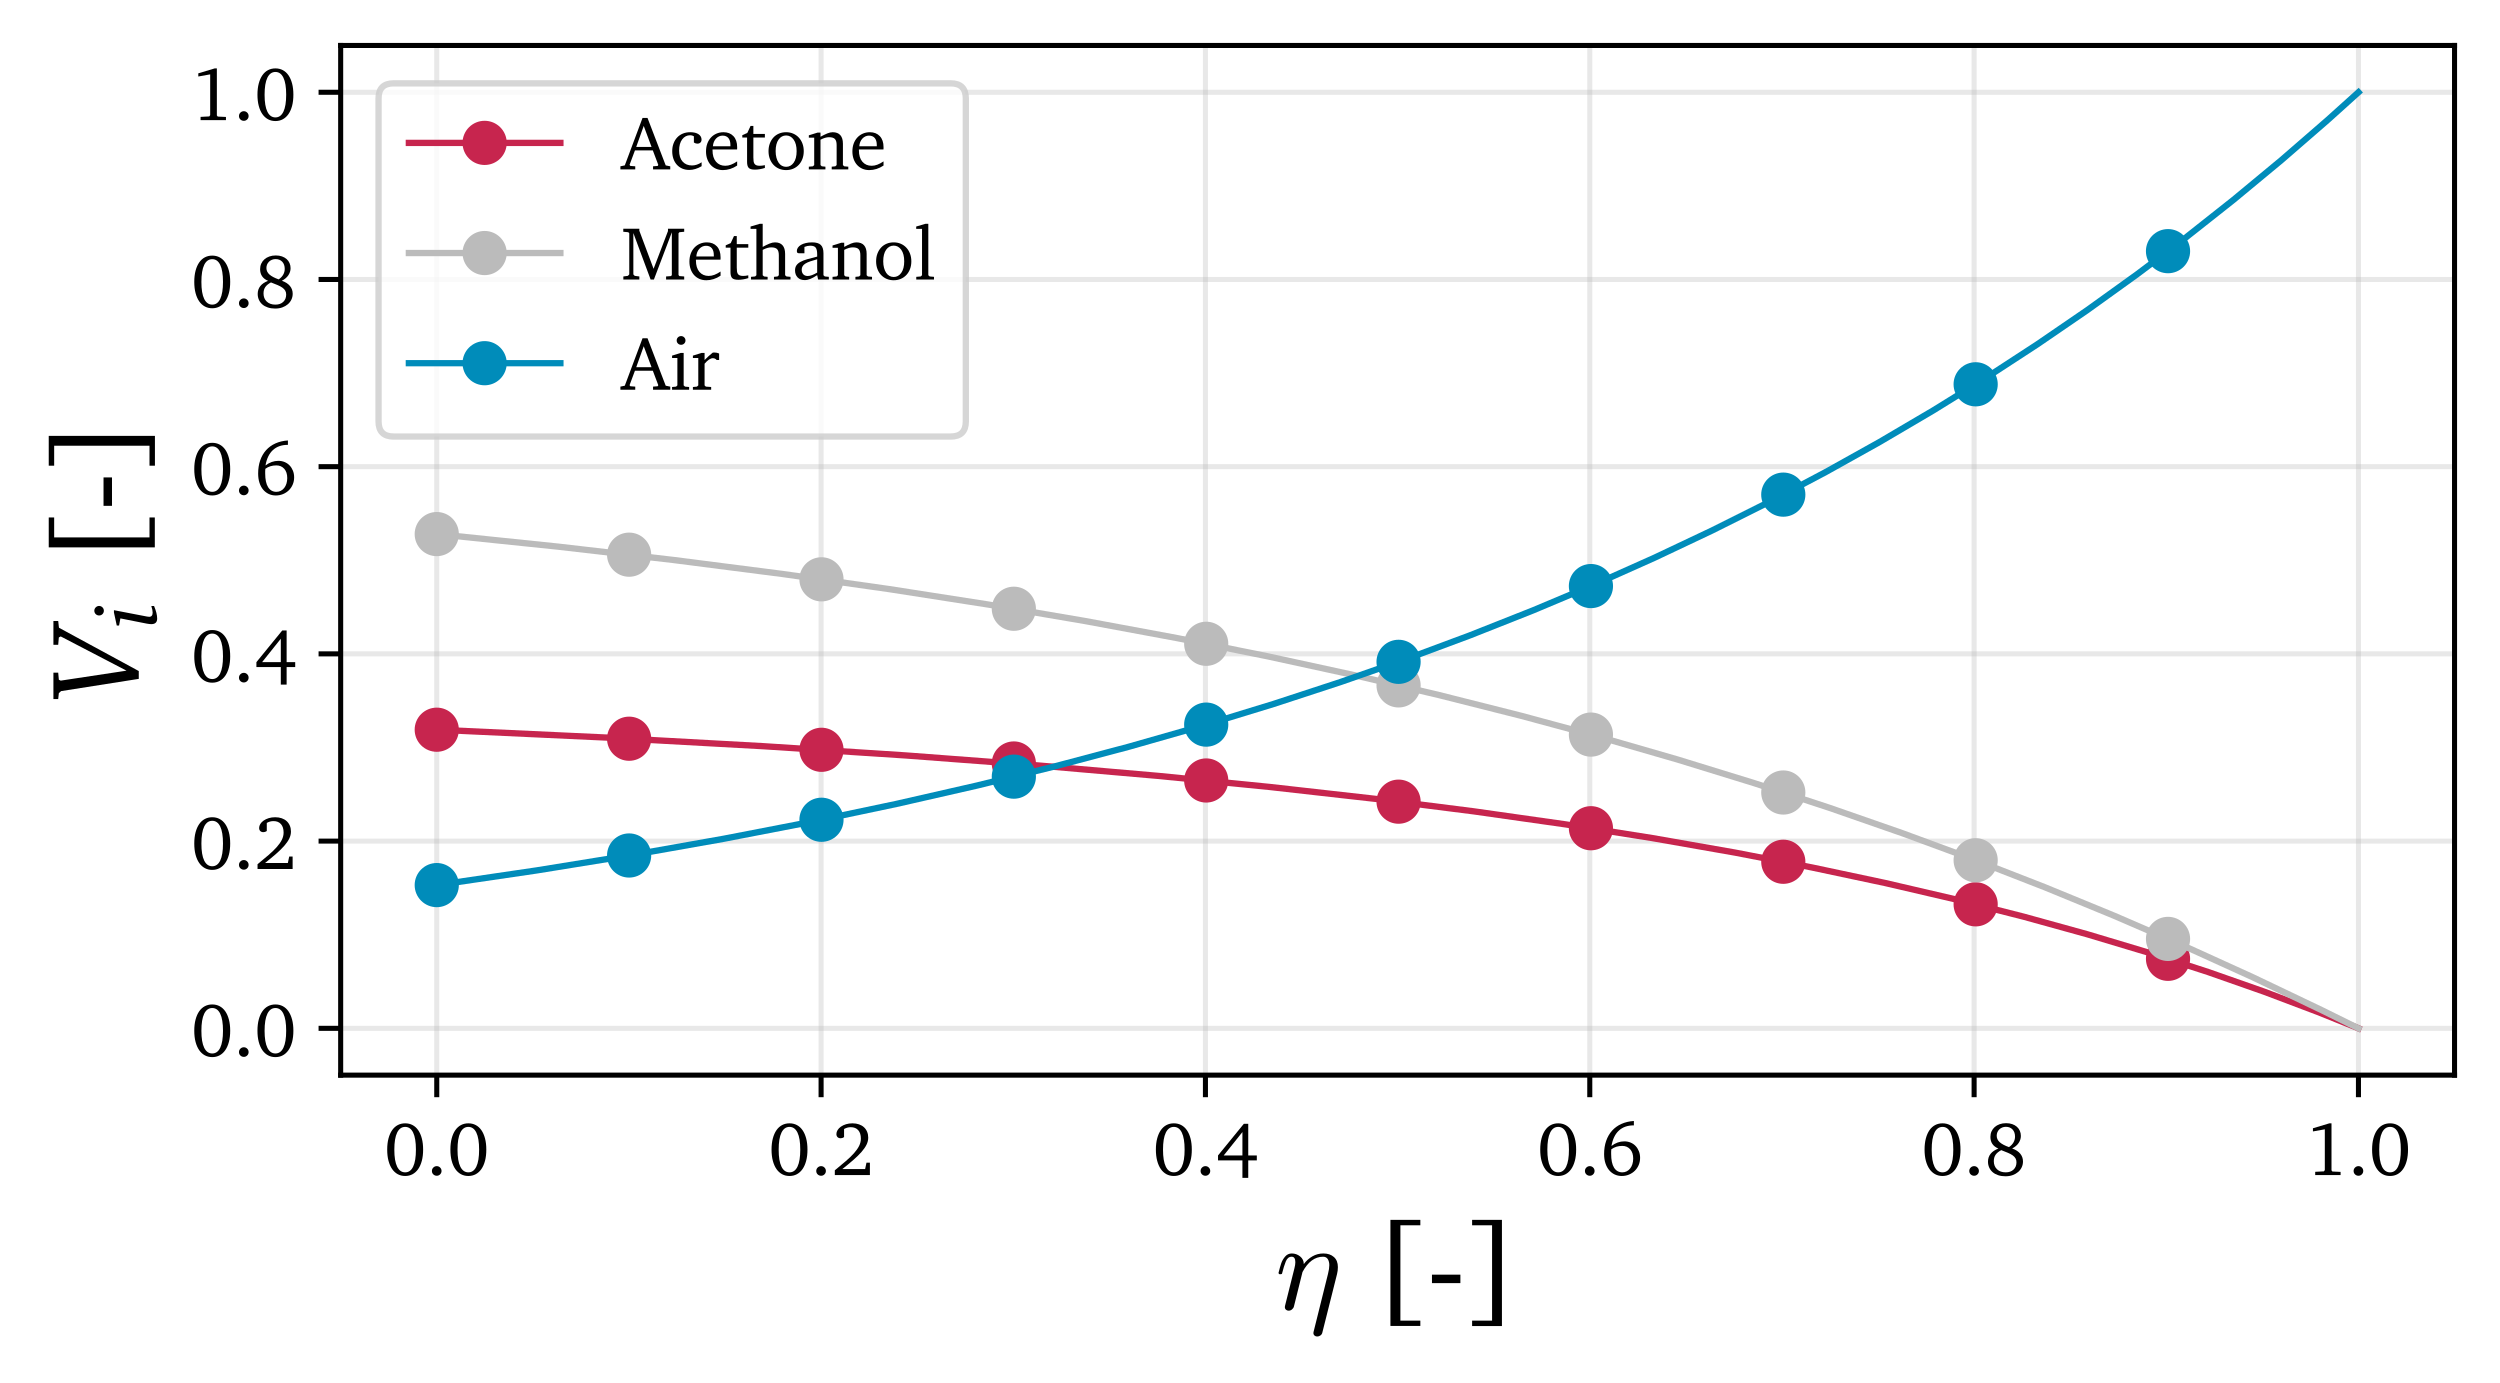 <?xml version="1.0" encoding="utf-8" standalone="no"?>
<!DOCTYPE svg PUBLIC "-//W3C//DTD SVG 1.1//EN"
  "http://www.w3.org/Graphics/SVG/1.1/DTD/svg11.dtd">
<!-- Created with matplotlib (https://matplotlib.org/) -->
<svg height="219.005pt" version="1.1" viewBox="0 0 395.956 219.005" width="395.956pt" xmlns="http://www.w3.org/2000/svg" xmlns:xlink="http://www.w3.org/1999/xlink">
 <defs>
  <style type="text/css">
*{stroke-linecap:butt;stroke-linejoin:round;}
  </style>
 </defs>
 <g id="figure_1">
  <g id="patch_1">
   <path d="M 0 219.005 
L 395.956 219.005 
L 395.956 0 
L 0 0 
z
" style="fill:#ffffff;"/>
  </g>
  <g id="axes_1">
   <g id="patch_2">
    <path d="M 53.956 170.28 
L 388.756 170.28 
L 388.756 7.2 
L 53.956 7.2 
z
" style="fill:#ffffff;"/>
   </g>
   <g id="matplotlib.axis_1">
    <g id="xtick_1">
     <g id="line2d_1">
      <path clip-path="url(#p4b591b3155)" d="M 69.174 170.28 
L 69.174 7.2 
" style="fill:none;stroke:#b0b0b0;stroke-linecap:square;stroke-opacity:0.3;stroke-width:0.8;"/>
     </g>
     <g id="line2d_2">
      <defs>
       <path d="M 0 0 
L 0 3.5 
" id="ma329992528" style="stroke:#000000;stroke-width:0.8;"/>
      </defs>
      <g>
       <use style="stroke:#000000;stroke-width:0.8;" x="69.174" xlink:href="#ma329992528" y="170.28"/>
      </g>
     </g>
     <g id="text_1">
      <!-- 0.0 -->
      <defs>
       <path d="M 27.797 68.297 
Q 33.203 68.297 37.547 66 
Q 41.906 63.703 45 59.25 
Q 48.094 54.797 49.797 48.344 
Q 51.5 41.906 51.5 33.594 
Q 51.5 25.297 49.797 18.844 
Q 48.094 12.406 45 7.953 
Q 41.906 3.5 37.547 1.141 
Q 33.203 -1.203 27.797 -1.203 
Q 22.406 -1.203 18.047 1.141 
Q 13.703 3.5 10.594 7.953 
Q 7.5 12.406 5.797 18.844 
Q 4.094 25.297 4.094 33.594 
Q 4.094 41.906 5.797 48.344 
Q 7.5 54.797 10.594 59.25 
Q 13.703 63.703 18.047 66 
Q 22.406 68.297 27.797 68.297 
z
M 27.797 63.594 
Q 20.906 63.594 17.203 56.047 
Q 13.5 48.5 13.5 33.5 
Q 13.5 18.594 17.203 11.094 
Q 20.906 3.594 27.797 3.594 
Q 34.703 3.594 38.344 11.141 
Q 42 18.703 42 33.594 
Q 42 48.5 38.344 56.047 
Q 34.703 63.594 27.797 63.594 
z
" id="Charter-48"/>
       <path d="M 13.906 11.797 
Q 16.5 11.797 18.344 9.938 
Q 20.203 8.094 20.203 5.406 
Q 20.203 2.797 18.344 0.938 
Q 16.5 -0.906 13.906 -0.906 
Q 11.297 -0.906 9.391 0.891 
Q 7.5 2.703 7.5 5.406 
Q 7.5 8.094 9.391 9.938 
Q 11.297 11.797 13.906 11.797 
z
" id="Charter-46"/>
      </defs>
      <g transform="translate(60.835 186.111)scale(0.12 -0.12)">
       <use xlink:href="#Charter-48"/>
       <use x="55.6" xlink:href="#Charter-46"/>
       <use x="83.4" xlink:href="#Charter-48"/>
      </g>
     </g>
    </g>
    <g id="xtick_2">
     <g id="line2d_3">
      <path clip-path="url(#p4b591b3155)" d="M 130.047 170.28 
L 130.047 7.2 
" style="fill:none;stroke:#b0b0b0;stroke-linecap:square;stroke-opacity:0.3;stroke-width:0.8;"/>
     </g>
     <g id="line2d_4">
      <g>
       <use style="stroke:#000000;stroke-width:0.8;" x="130.047" xlink:href="#ma329992528" y="170.28"/>
      </g>
     </g>
     <g id="text_2">
      <!-- 0.2 -->
      <defs>
       <path d="M 44.203 7.906 
L 46 16.406 
L 50.5 16.406 
L 50.5 0 
L 4.203 0 
L 4.203 6.297 
Q 12.406 13 18.797 18.5 
Q 25.203 24 29.594 28.953 
Q 34 33.906 36.297 38.547 
Q 38.594 43.203 38.594 48.094 
Q 38.594 55.297 35.094 59.25 
Q 31.594 63.203 25.297 63.203 
Q 23 63.203 20.844 62.641 
Q 18.703 62.094 16.406 60.797 
L 16.406 50.094 
Q 14.297 48.594 11.906 48.594 
Q 9.297 48.594 7.797 50.094 
Q 6.297 51.594 6.297 54.203 
Q 6.297 56.797 7.844 59.344 
Q 9.406 61.906 12.25 63.906 
Q 15.094 65.906 18.938 67.094 
Q 22.797 68.297 27.5 68.297 
Q 32.297 68.297 36.141 66.938 
Q 40 65.594 42.703 63.094 
Q 45.406 60.594 46.844 57.094 
Q 48.297 53.594 48.297 49.406 
Q 48.297 44.703 46.047 40.094 
Q 43.797 35.5 39.438 30.547 
Q 35.094 25.594 28.75 20.047 
Q 22.406 14.5 14.094 7.906 
z
" id="Charter-50"/>
      </defs>
      <g transform="translate(121.708 186.111)scale(0.12 -0.12)">
       <use xlink:href="#Charter-48"/>
       <use x="55.6" xlink:href="#Charter-46"/>
       <use x="83.4" xlink:href="#Charter-50"/>
      </g>
     </g>
    </g>
    <g id="xtick_3">
     <g id="line2d_5">
      <path clip-path="url(#p4b591b3155)" d="M 190.92 170.28 
L 190.92 7.2 
" style="fill:none;stroke:#b0b0b0;stroke-linecap:square;stroke-opacity:0.3;stroke-width:0.8;"/>
     </g>
     <g id="line2d_6">
      <g>
       <use style="stroke:#000000;stroke-width:0.8;" x="190.92" xlink:href="#ma329992528" y="170.28"/>
      </g>
     </g>
     <g id="text_3">
      <!-- 0.4 -->
      <defs>
       <path d="M 42.594 67.703 
L 42.594 25.906 
L 53.906 25.906 
L 53.906 19.406 
L 42.594 19.406 
L 42.594 -3.703 
L 34.906 -3.703 
L 34.906 19.406 
L 2.703 19.406 
L 2.703 25.906 
L 36.797 67.703 
z
M 10.203 25.906 
L 34.906 25.906 
L 34.906 56.797 
z
" id="Charter-52"/>
      </defs>
      <g transform="translate(182.581 186.111)scale(0.12 -0.12)">
       <use xlink:href="#Charter-48"/>
       <use x="55.6" xlink:href="#Charter-46"/>
       <use x="83.4" xlink:href="#Charter-52"/>
      </g>
     </g>
    </g>
    <g id="xtick_4">
     <g id="line2d_7">
      <path clip-path="url(#p4b591b3155)" d="M 251.793 170.28 
L 251.793 7.2 
" style="fill:none;stroke:#b0b0b0;stroke-linecap:square;stroke-opacity:0.3;stroke-width:0.8;"/>
     </g>
     <g id="line2d_8">
      <g>
       <use style="stroke:#000000;stroke-width:0.8;" x="251.793" xlink:href="#ma329992528" y="170.28"/>
      </g>
     </g>
     <g id="text_4">
      <!-- 0.6 -->
      <defs>
       <path d="M 44.297 65.594 
L 44 65.594 
Q 31.906 65.594 24.453 58.688 
Q 17 51.797 14.703 38.406 
Q 22.594 44.5 31.703 44.5 
Q 36.203 44.5 40 42.891 
Q 43.797 41.297 46.547 38.391 
Q 49.297 35.5 50.891 31.5 
Q 52.5 27.5 52.5 22.703 
Q 52.5 17.594 50.641 13.25 
Q 48.797 8.906 45.547 5.703 
Q 42.297 2.5 37.844 0.641 
Q 33.406 -1.203 28.297 -1.203 
Q 23.203 -1.203 18.953 0.797 
Q 14.703 2.797 11.594 6.5 
Q 8.5 10.203 6.75 15.547 
Q 5 20.906 5 27.703 
Q 5 37.297 7.703 45.094 
Q 10.406 52.906 15.453 58.547 
Q 20.5 64.203 27.797 67.5 
Q 35.094 70.797 44.297 71.406 
z
M 14.5 34 
Q 14.297 32.406 14.297 30.844 
Q 14.297 29.297 14.297 27.906 
Q 14.297 15.906 18.141 9.75 
Q 22 3.594 29.094 3.594 
Q 32.203 3.594 34.844 4.938 
Q 37.5 6.297 39.391 8.688 
Q 41.297 11.094 42.344 14.438 
Q 43.406 17.797 43.406 21.797 
Q 43.406 29.594 39.406 34.047 
Q 35.406 38.5 29 38.5 
Q 20.594 38.5 14.5 34 
z
" id="Charter-54"/>
      </defs>
      <g transform="translate(243.454 186.111)scale(0.12 -0.12)">
       <use xlink:href="#Charter-48"/>
       <use x="55.6" xlink:href="#Charter-46"/>
       <use x="83.4" xlink:href="#Charter-54"/>
      </g>
     </g>
    </g>
    <g id="xtick_5">
     <g id="line2d_9">
      <path clip-path="url(#p4b591b3155)" d="M 312.665 170.28 
L 312.665 7.2 
" style="fill:none;stroke:#b0b0b0;stroke-linecap:square;stroke-opacity:0.3;stroke-width:0.8;"/>
     </g>
     <g id="line2d_10">
      <g>
       <use style="stroke:#000000;stroke-width:0.8;" x="312.665" xlink:href="#ma329992528" y="170.28"/>
      </g>
     </g>
     <g id="text_5">
      <!-- 0.8 -->
      <defs>
       <path d="M 32.094 36.906 
Q 36 39.5 38.047 43.094 
Q 40.094 46.703 40.094 50.703 
Q 40.094 56.703 36.797 60.203 
Q 33.5 63.703 28 63.703 
Q 25.406 63.703 23.203 62.797 
Q 21 61.906 19.344 60.297 
Q 17.703 58.703 16.797 56.547 
Q 15.906 54.406 15.906 51.906 
Q 15.906 46.906 19.906 43.344 
Q 23.906 39.797 32.094 36.906 
z
M 36.297 35.094 
Q 43.406 32.594 47 28.188 
Q 50.594 23.797 50.594 17.906 
Q 50.594 13.906 48.938 10.344 
Q 47.297 6.797 44.25 4.141 
Q 41.203 1.5 36.953 -0.047 
Q 32.703 -1.594 27.5 -1.594 
Q 22.094 -1.594 17.797 -0.141 
Q 13.5 1.297 10.547 3.844 
Q 7.594 6.406 6 9.953 
Q 4.406 13.5 4.406 17.703 
Q 4.406 29.703 18.094 35 
Q 7.594 39.406 7.594 50.406 
Q 7.594 54.406 9.094 57.703 
Q 10.594 61 13.297 63.391 
Q 16 65.797 19.797 67.141 
Q 23.594 68.5 28.297 68.5 
Q 32.797 68.5 36.391 67.25 
Q 40 66 42.547 63.75 
Q 45.094 61.5 46.438 58.391 
Q 47.797 55.297 47.797 51.703 
Q 47.797 46.703 44.844 42.344 
Q 41.906 38 36.297 35.094 
z
M 21.906 32.906 
Q 16.797 30.203 14.438 26.797 
Q 12.094 23.406 12.094 18.297 
Q 12.094 11.703 16.344 7.641 
Q 20.594 3.594 27.797 3.594 
Q 34.297 3.594 38.141 7.25 
Q 42 10.906 42 16.906 
Q 42 19.906 40.75 22.047 
Q 39.5 24.203 37 26 
Q 34.5 27.797 30.703 29.391 
Q 26.906 31 21.906 32.906 
z
" id="Charter-56"/>
      </defs>
      <g transform="translate(304.326 186.111)scale(0.12 -0.12)">
       <use xlink:href="#Charter-48"/>
       <use x="55.6" xlink:href="#Charter-46"/>
       <use x="83.4" xlink:href="#Charter-56"/>
      </g>
     </g>
    </g>
    <g id="xtick_6">
     <g id="line2d_11">
      <path clip-path="url(#p4b591b3155)" d="M 373.538 170.28 
L 373.538 7.2 
" style="fill:none;stroke:#b0b0b0;stroke-linecap:square;stroke-opacity:0.3;stroke-width:0.8;"/>
     </g>
     <g id="line2d_12">
      <g>
       <use style="stroke:#000000;stroke-width:0.8;" x="373.538" xlink:href="#ma329992528" y="170.28"/>
      </g>
     </g>
     <g id="text_6">
      <!-- 1.0 -->
      <defs>
       <path d="M 33.906 68.297 
L 33.906 6.203 
L 35.094 4.703 
L 45.906 4.203 
L 45.906 0 
L 12.406 0 
L 12.406 4.297 
L 23.906 4.906 
L 25.094 6.594 
L 25.094 60.406 
L 9.406 57.594 
L 9.406 61.797 
L 31.094 68.297 
z
" id="Charter-49"/>
      </defs>
      <g transform="translate(365.199 186.111)scale(0.12 -0.12)">
       <use xlink:href="#Charter-49"/>
       <use x="55.6" xlink:href="#Charter-46"/>
       <use x="83.4" xlink:href="#Charter-48"/>
      </g>
     </g>
    </g>
    <g id="text_7">
     <!-- $\eta$ [-] -->
     <defs>
      <path d="M 10.688 -1.125 
Q 9.469 -1.125 8.594 -0.344 
Q 7.719 0.438 7.719 1.703 
Q 7.719 2.297 7.812 2.594 
L 15.281 32.422 
Q 16.016 35.203 16.016 37.312 
Q 16.016 41.609 13.094 41.609 
Q 9.969 41.609 8.453 37.859 
Q 6.938 34.125 5.516 28.422 
Q 5.516 28.125 5.219 27.953 
Q 4.938 27.781 4.688 27.781 
L 3.516 27.781 
Q 3.172 27.781 2.922 28.141 
Q 2.688 28.516 2.688 28.812 
Q 3.766 33.156 4.766 36.172 
Q 5.766 39.203 7.891 41.688 
Q 10.016 44.188 13.188 44.188 
Q 16.891 44.188 19.797 41.844 
Q 22.703 39.5 22.703 35.797 
Q 25.641 39.703 29.594 41.938 
Q 33.547 44.188 38.188 44.188 
Q 43.406 44.188 46.547 41.375 
Q 49.703 38.578 49.703 33.406 
Q 49.703 30.422 49.031 27.875 
L 37.406 -18.406 
Q 37.109 -19.828 35.938 -20.703 
Q 34.766 -21.578 33.297 -21.578 
Q 32.078 -21.578 31.203 -20.812 
Q 30.328 -20.062 30.328 -18.797 
Q 30.328 -18.219 30.422 -18.016 
L 41.891 28.078 
Q 42.922 32.172 42.922 34.906 
Q 42.922 37.703 41.75 39.656 
Q 40.578 41.609 37.984 41.609 
Q 28.172 41.609 21.688 29.5 
L 14.891 2.203 
Q 14.547 0.828 13.344 -0.141 
Q 12.156 -1.125 10.688 -1.125 
z
" id="Cmmi10-180"/>
      <path id="Charter-32"/>
      <path d="M 37.594 70.797 
L 37.594 66.5 
L 21.797 66.5 
L 21.797 -9 
L 37.594 -9 
L 37.594 -13.203 
L 13.906 -13.203 
L 13.906 70.797 
z
" id="Charter-91"/>
      <path d="M 27.203 27.406 
L 27.203 20.703 
L 4.703 20.703 
L 4.703 27.406 
z
" id="Charter-45"/>
      <path d="M 28.203 70.797 
L 28.203 -13.297 
L 4.594 -13.297 
L 4.594 -9 
L 20.406 -9 
L 20.406 66.5 
L 4.594 66.5 
L 4.594 70.797 
z
" id="Charter-93"/>
     </defs>
     <g transform="translate(201.956 207.405)scale(0.2 -0.2)">
      <use transform="translate(0 0.203)" xlink:href="#Cmmi10-180"/>
      <use transform="translate(49.609 0.203)" xlink:href="#Charter-32"/>
      <use transform="translate(77.409 0.203)" xlink:href="#Charter-91"/>
      <use transform="translate(119.509 0.203)" xlink:href="#Charter-45"/>
      <use transform="translate(151.409 0.203)" xlink:href="#Charter-93"/>
     </g>
    </g>
   </g>
   <g id="matplotlib.axis_2">
    <g id="ytick_1">
     <g id="line2d_13">
      <path clip-path="url(#p4b591b3155)" d="M 53.956 162.867 
L 388.756 162.867 
" style="fill:none;stroke:#b0b0b0;stroke-linecap:square;stroke-opacity:0.3;stroke-width:0.8;"/>
     </g>
     <g id="line2d_14">
      <defs>
       <path d="M 0 0 
L -3.5 0 
" id="m3030d4aca6" style="stroke:#000000;stroke-width:0.8;"/>
      </defs>
      <g>
       <use style="stroke:#000000;stroke-width:0.8;" x="53.956" xlink:href="#m3030d4aca6" y="162.867"/>
      </g>
     </g>
     <g id="text_8">
      <!-- 0.0 -->
      <g transform="translate(30.278 167.283)scale(0.12 -0.12)">
       <use xlink:href="#Charter-48"/>
       <use x="55.6" xlink:href="#Charter-46"/>
       <use x="83.4" xlink:href="#Charter-48"/>
      </g>
     </g>
    </g>
    <g id="ytick_2">
     <g id="line2d_15">
      <path clip-path="url(#p4b591b3155)" d="M 53.956 133.216 
L 388.756 133.216 
" style="fill:none;stroke:#b0b0b0;stroke-linecap:square;stroke-opacity:0.3;stroke-width:0.8;"/>
     </g>
     <g id="line2d_16">
      <g>
       <use style="stroke:#000000;stroke-width:0.8;" x="53.956" xlink:href="#m3030d4aca6" y="133.216"/>
      </g>
     </g>
     <g id="text_9">
      <!-- 0.2 -->
      <g transform="translate(30.278 137.632)scale(0.12 -0.12)">
       <use xlink:href="#Charter-48"/>
       <use x="55.6" xlink:href="#Charter-46"/>
       <use x="83.4" xlink:href="#Charter-50"/>
      </g>
     </g>
    </g>
    <g id="ytick_3">
     <g id="line2d_17">
      <path clip-path="url(#p4b591b3155)" d="M 53.956 103.565 
L 388.756 103.565 
" style="fill:none;stroke:#b0b0b0;stroke-linecap:square;stroke-opacity:0.3;stroke-width:0.8;"/>
     </g>
     <g id="line2d_18">
      <g>
       <use style="stroke:#000000;stroke-width:0.8;" x="53.956" xlink:href="#m3030d4aca6" y="103.565"/>
      </g>
     </g>
     <g id="text_10">
      <!-- 0.4 -->
      <g transform="translate(30.278 107.981)scale(0.12 -0.12)">
       <use xlink:href="#Charter-48"/>
       <use x="55.6" xlink:href="#Charter-46"/>
       <use x="83.4" xlink:href="#Charter-52"/>
      </g>
     </g>
    </g>
    <g id="ytick_4">
     <g id="line2d_19">
      <path clip-path="url(#p4b591b3155)" d="M 53.956 73.915 
L 388.756 73.915 
" style="fill:none;stroke:#b0b0b0;stroke-linecap:square;stroke-opacity:0.3;stroke-width:0.8;"/>
     </g>
     <g id="line2d_20">
      <g>
       <use style="stroke:#000000;stroke-width:0.8;" x="53.956" xlink:href="#m3030d4aca6" y="73.915"/>
      </g>
     </g>
     <g id="text_11">
      <!-- 0.6 -->
      <g transform="translate(30.278 78.33)scale(0.12 -0.12)">
       <use xlink:href="#Charter-48"/>
       <use x="55.6" xlink:href="#Charter-46"/>
       <use x="83.4" xlink:href="#Charter-54"/>
      </g>
     </g>
    </g>
    <g id="ytick_5">
     <g id="line2d_21">
      <path clip-path="url(#p4b591b3155)" d="M 53.956 44.264 
L 388.756 44.264 
" style="fill:none;stroke:#b0b0b0;stroke-linecap:square;stroke-opacity:0.3;stroke-width:0.8;"/>
     </g>
     <g id="line2d_22">
      <g>
       <use style="stroke:#000000;stroke-width:0.8;" x="53.956" xlink:href="#m3030d4aca6" y="44.264"/>
      </g>
     </g>
     <g id="text_12">
      <!-- 0.8 -->
      <g transform="translate(30.278 48.679)scale(0.12 -0.12)">
       <use xlink:href="#Charter-48"/>
       <use x="55.6" xlink:href="#Charter-46"/>
       <use x="83.4" xlink:href="#Charter-56"/>
      </g>
     </g>
    </g>
    <g id="ytick_6">
     <g id="line2d_23">
      <path clip-path="url(#p4b591b3155)" d="M 53.956 14.613 
L 388.756 14.613 
" style="fill:none;stroke:#b0b0b0;stroke-linecap:square;stroke-opacity:0.3;stroke-width:0.8;"/>
     </g>
     <g id="line2d_24">
      <g>
       <use style="stroke:#000000;stroke-width:0.8;" x="53.956" xlink:href="#m3030d4aca6" y="14.613"/>
      </g>
     </g>
     <g id="text_13">
      <!-- 1.0 -->
      <g transform="translate(30.278 19.028)scale(0.12 -0.12)">
       <use xlink:href="#Charter-49"/>
       <use x="55.6" xlink:href="#Charter-46"/>
       <use x="83.4" xlink:href="#Charter-48"/>
      </g>
     </g>
    </g>
    <g id="text_14">
     <!-- $V_i$ [-] -->
     <defs>
      <path d="M 3.094 67.094 
L 3.094 63.297 
L 7.797 62.797 
L 9.406 61 
L 19.094 -0.5 
L 25.297 -0.5 
L 59.594 62.703 
L 64.906 63.297 
L 64.906 67.094 
L 46.094 67.094 
L 46.094 63.297 
L 51.906 62.797 
L 52.703 61.297 
L 25.594 9.203 
L 17.703 61.297 
L 18.406 62.797 
L 24 63.297 
L 24 67.094 
z
" id="Charter-Italic-86"/>
      <path d="M 20.094 70.406 
C 17.094 70.406 14.703 68 14.703 65 
C 14.703 61.906 17.094 59.594 20.094 59.594 
C 23 59.594 25.5 62 25.5 65 
C 25.5 67.906 23 70.406 20.094 70.406 
z
M 18.094 48.203 
L 3.297 45 
L 3.297 42.406 
L 11.406 40.906 
L 5.5 11.094 
C 5.094 8.906 4.906 7.094 4.906 5.906 
C 4.906 1.5 7 -0.703 11.297 -0.703 
C 15.094 -0.703 19.906 0.5 25.406 2.797 
L 25.406 5.906 
C 22.297 4.906 19.906 4.406 18 4.406 
C 14.906 4.406 13.203 5.703 13.203 8.297 
C 13.203 8.906 13.297 9.703 13.5 10.797 
L 20.703 48.203 
z
" id="Charter-Italic-105"/>
     </defs>
     <g transform="translate(21.919 111.34)rotate(-90)scale(0.2 -0.2)">
      <use transform="translate(0 0.203)" xlink:href="#Charter-Italic-86"/>
      <use transform="translate(59 -14.375)scale(0.7)" xlink:href="#Charter-Italic-105"/>
      <use transform="translate(81.52 0.203)" xlink:href="#Charter-32"/>
      <use transform="translate(109.32 0.203)" xlink:href="#Charter-91"/>
      <use transform="translate(151.42 0.203)" xlink:href="#Charter-45"/>
      <use transform="translate(183.32 0.203)" xlink:href="#Charter-93"/>
     </g>
    </g>
   </g>
   <g id="line2d_25">
    <path clip-path="url(#p4b591b3155)" d="M 69.174 115.574 
L 96.29 116.828 
L 120.968 118.189 
L 143.513 119.653 
L 164.231 121.217 
L 183.425 122.886 
L 201.096 124.641 
L 217.853 126.527 
L 233.391 128.498 
L 248.015 130.575 
L 261.725 132.743 
L 274.826 135.04 
L 287.012 137.397 
L 298.59 139.856 
L 309.862 142.479 
L 320.526 145.189 
L 330.58 147.97 
L 340.329 150.896 
L 349.774 153.966 
L 358.609 157.067 
L 367.14 160.29 
L 373.538 162.867 
L 373.538 162.867 
" style="fill:none;stroke:#c7254e;stroke-linecap:square;"/>
    <defs>
     <path d="M 0 3 
C 0.796 3 1.559 2.684 2.121 2.121 
C 2.684 1.559 3 0.796 3 0 
C 3 -0.796 2.684 -1.559 2.121 -2.121 
C 1.559 -2.684 0.796 -3 0 -3 
C -0.796 -3 -1.559 -2.684 -2.121 -2.121 
C -2.684 -1.559 -3 -0.796 -3 0 
C -3 0.796 -2.684 1.559 -2.121 2.121 
C -1.559 2.684 -0.796 3 0 3 
z
" id="m652edd4e04" style="stroke:#c7254e;"/>
    </defs>
    <g clip-path="url(#p4b591b3155)">
     <use style="fill:#c7254e;stroke:#c7254e;" x="69.174" xlink:href="#m652edd4e04" y="115.574"/>
     <use style="fill:#c7254e;stroke:#c7254e;" x="99.641" xlink:href="#m652edd4e04" y="117"/>
     <use style="fill:#c7254e;stroke:#c7254e;" x="130.108" xlink:href="#m652edd4e04" y="118.755"/>
     <use style="fill:#c7254e;stroke:#c7254e;" x="160.575" xlink:href="#m652edd4e04" y="120.924"/>
     <use style="fill:#c7254e;stroke:#c7254e;" x="191.042" xlink:href="#m652edd4e04" y="123.615"/>
     <use style="fill:#c7254e;stroke:#c7254e;" x="221.509" xlink:href="#m652edd4e04" y="126.971"/>
     <use style="fill:#c7254e;stroke:#c7254e;" x="251.975" xlink:href="#m652edd4e04" y="131.178"/>
     <use style="fill:#c7254e;stroke:#c7254e;" x="282.442" xlink:href="#m652edd4e04" y="136.487"/>
     <use style="fill:#c7254e;stroke:#c7254e;" x="312.909" xlink:href="#m652edd4e04" y="143.23"/>
     <use style="fill:#c7254e;stroke:#c7254e;" x="343.376" xlink:href="#m652edd4e04" y="151.86"/>
    </g>
   </g>
   <g id="line2d_26">
    <path clip-path="url(#p4b591b3155)" d="M 69.174 84.589 
L 88.369 86.576 
L 106.649 88.69 
L 124.015 90.919 
L 140.771 93.295 
L 156.614 95.763 
L 171.848 98.358 
L 186.472 101.071 
L 200.791 103.953 
L 214.501 106.938 
L 227.907 110.085 
L 241.007 113.391 
L 253.499 116.771 
L 265.685 120.292 
L 277.872 124.048 
L 289.754 127.945 
L 301.332 131.977 
L 312.604 136.135 
L 323.877 140.528 
L 334.845 145.037 
L 345.813 149.783 
L 356.781 154.771 
L 367.749 160.005 
L 373.538 162.867 
L 373.538 162.867 
" style="fill:none;stroke:#bbbbbb;stroke-linecap:square;"/>
    <defs>
     <path d="M 0 3 
C 0.796 3 1.559 2.684 2.121 2.121 
C 2.684 1.559 3 0.796 3 0 
C 3 -0.796 2.684 -1.559 2.121 -2.121 
C 1.559 -2.684 0.796 -3 0 -3 
C -0.796 -3 -1.559 -2.684 -2.121 -2.121 
C -2.684 -1.559 -3 -0.796 -3 0 
C -3 0.796 -2.684 1.559 -2.121 2.121 
C -1.559 2.684 -0.796 3 0 3 
z
" id="m162c2b5c14" style="stroke:#bbbbbb;"/>
    </defs>
    <g clip-path="url(#p4b591b3155)">
     <use style="fill:#bbbbbb;stroke:#bbbbbb;" x="69.174" xlink:href="#m162c2b5c14" y="84.589"/>
     <use style="fill:#bbbbbb;stroke:#bbbbbb;" x="99.641" xlink:href="#m162c2b5c14" y="87.852"/>
     <use style="fill:#bbbbbb;stroke:#bbbbbb;" x="130.108" xlink:href="#m162c2b5c14" y="91.756"/>
     <use style="fill:#bbbbbb;stroke:#bbbbbb;" x="160.575" xlink:href="#m162c2b5c14" y="96.416"/>
     <use style="fill:#bbbbbb;stroke:#bbbbbb;" x="191.042" xlink:href="#m162c2b5c14" y="101.965"/>
     <use style="fill:#bbbbbb;stroke:#bbbbbb;" x="221.509" xlink:href="#m162c2b5c14" y="108.554"/>
     <use style="fill:#bbbbbb;stroke:#bbbbbb;" x="251.975" xlink:href="#m162c2b5c14" y="116.346"/>
     <use style="fill:#bbbbbb;stroke:#bbbbbb;" x="282.442" xlink:href="#m162c2b5c14" y="125.519"/>
     <use style="fill:#bbbbbb;stroke:#bbbbbb;" x="312.909" xlink:href="#m162c2b5c14" y="136.25"/>
     <use style="fill:#bbbbbb;stroke:#bbbbbb;" x="343.376" xlink:href="#m162c2b5c14" y="148.707"/>
    </g>
   </g>
   <g id="line2d_27">
    <path clip-path="url(#p4b591b3155)" d="M 69.174 140.184 
L 85.017 137.856 
L 100.251 135.392 
L 114.57 132.855 
L 128.585 130.145 
L 141.99 127.324 
L 154.786 124.405 
L 166.973 121.403 
L 178.855 118.25 
L 190.432 114.947 
L 201.705 111.497 
L 212.369 108.004 
L 222.727 104.385 
L 232.781 100.643 
L 242.835 96.662 
L 252.585 92.559 
L 262.029 88.342 
L 271.17 84.019 
L 280.31 79.447 
L 289.145 74.774 
L 297.676 70.015 
L 306.206 64.998 
L 314.432 59.905 
L 322.658 54.546 
L 330.58 49.122 
L 338.501 43.426 
L 346.118 37.681 
L 353.735 31.659 
L 361.351 25.348 
L 368.663 19.004 
L 373.538 14.613 
L 373.538 14.613 
" style="fill:none;stroke:#008cba;stroke-linecap:square;"/>
    <defs>
     <path d="M 0 3 
C 0.796 3 1.559 2.684 2.121 2.121 
C 2.684 1.559 3 0.796 3 0 
C 3 -0.796 2.684 -1.559 2.121 -2.121 
C 1.559 -2.684 0.796 -3 0 -3 
C -0.796 -3 -1.559 -2.684 -2.121 -2.121 
C -2.684 -1.559 -3 -0.796 -3 0 
C -3 0.796 -2.684 1.559 -2.121 2.121 
C -1.559 2.684 -0.796 3 0 3 
z
" id="mda773b4266" style="stroke:#008cba;"/>
    </defs>
    <g clip-path="url(#p4b591b3155)">
     <use style="fill:#008cba;stroke:#008cba;" x="69.174" xlink:href="#mda773b4266" y="140.184"/>
     <use style="fill:#008cba;stroke:#008cba;" x="99.641" xlink:href="#mda773b4266" y="135.495"/>
     <use style="fill:#008cba;stroke:#008cba;" x="130.108" xlink:href="#mda773b4266" y="129.836"/>
     <use style="fill:#008cba;stroke:#008cba;" x="160.575" xlink:href="#mda773b4266" y="123.007"/>
     <use style="fill:#008cba;stroke:#008cba;" x="191.042" xlink:href="#mda773b4266" y="114.767"/>
     <use style="fill:#008cba;stroke:#008cba;" x="221.509" xlink:href="#mda773b4266" y="104.823"/>
     <use style="fill:#008cba;stroke:#008cba;" x="251.975" xlink:href="#mda773b4266" y="92.823"/>
     <use style="fill:#008cba;stroke:#008cba;" x="282.442" xlink:href="#mda773b4266" y="78.342"/>
     <use style="fill:#008cba;stroke:#008cba;" x="312.909" xlink:href="#mda773b4266" y="60.867"/>
     <use style="fill:#008cba;stroke:#008cba;" x="343.376" xlink:href="#mda773b4266" y="39.78"/>
    </g>
   </g>
   <g id="patch_3">
    <path d="M 53.956 170.28 
L 53.956 7.2 
" style="fill:none;stroke:#000000;stroke-linecap:square;stroke-linejoin:miter;stroke-width:0.8;"/>
   </g>
   <g id="patch_4">
    <path d="M 388.756 170.28 
L 388.756 7.2 
" style="fill:none;stroke:#000000;stroke-linecap:square;stroke-linejoin:miter;stroke-width:0.8;"/>
   </g>
   <g id="patch_5">
    <path d="M 53.956 170.28 
L 388.756 170.28 
" style="fill:none;stroke:#000000;stroke-linecap:square;stroke-linejoin:miter;stroke-width:0.8;"/>
   </g>
   <g id="patch_6">
    <path d="M 53.956 7.2 
L 388.756 7.2 
" style="fill:none;stroke:#000000;stroke-linecap:square;stroke-linejoin:miter;stroke-width:0.8;"/>
   </g>
   <g id="legend_1">
    <g id="patch_7">
     <path d="M 62.356 69.141 
L 150.569 69.141 
Q 152.969 69.141 152.969 66.741 
L 152.969 15.6 
Q 152.969 13.2 150.569 13.2 
L 62.356 13.2 
Q 59.956 13.2 59.956 15.6 
L 59.956 66.741 
Q 59.956 69.141 62.356 69.141 
z
" style="fill:#ffffff;opacity:0.8;stroke:#cccccc;stroke-linejoin:miter;"/>
    </g>
    <g id="line2d_28">
     <path d="M 64.756 22.631 
L 88.756 22.631 
" style="fill:none;stroke:#c7254e;stroke-linecap:square;"/>
    </g>
    <g id="line2d_29">
     <g>
      <use style="fill:#c7254e;stroke:#c7254e;" x="76.756" xlink:href="#m652edd4e04" y="22.631"/>
     </g>
    </g>
    <g id="text_15">
     <!-- Acetone -->
     <defs>
      <path d="M 35 67.906 
L 59 5.297 
L 65 4.094 
L 65 0 
L 42.297 0 
L 42.297 4.094 
L 48.5 4.594 
L 49.203 6 
L 42 25.094 
L 18.406 25.094 
L 11.297 6 
L 12.297 4.594 
L 18.797 4.094 
L 18.797 0 
L -0.797 0 
L -0.797 4.094 
L 5 5.297 
L 28.406 67.906 
z
M 20.094 29.703 
L 40.297 29.703 
L 30 57.406 
z
" id="Charter-65"/>
      <path d="M 42.5 4.203 
Q 34.094 -0.703 26.203 -0.703 
Q 21.094 -0.703 16.938 1.094 
Q 12.797 2.906 9.844 6.156 
Q 6.906 9.406 5.297 13.953 
Q 3.703 18.5 3.703 24.094 
Q 3.703 29.703 5.453 34.297 
Q 7.203 38.906 10.297 42.203 
Q 13.406 45.5 17.75 47.297 
Q 22.094 49.094 27.406 49.094 
Q 34.594 49.094 38.5 46.391 
Q 42.406 43.703 42.406 39.297 
Q 42.406 36.906 40.906 35.453 
Q 39.406 34 36.797 34 
Q 34.5 34 32.297 35.5 
L 32.297 43.703 
Q 30 45.094 27.5 45.094 
Q 21 45.094 16.891 39.688 
Q 12.797 34.297 12.797 24.797 
Q 12.797 15.5 17.391 10.344 
Q 22 5.203 29.797 5.203 
Q 36.203 5.203 42.5 9.406 
L 42.5 4.203 
z
" id="Charter-99"/>
      <path d="M 44.797 5.094 
Q 40.297 2.094 35.547 0.594 
Q 30.797 -0.906 26 -0.906 
Q 21 -0.906 16.891 0.891 
Q 12.797 2.703 9.891 5.891 
Q 7 9.094 5.344 13.641 
Q 3.703 18.203 3.703 23.703 
Q 3.703 29.406 5.391 34.047 
Q 7.094 38.703 10.188 42.047 
Q 13.297 45.406 17.547 47.25 
Q 21.797 49.094 26.797 49.094 
Q 35 49.094 39.891 43.891 
Q 44.797 38.703 44.797 29.406 
Q 44.797 28.594 44.797 27.844 
Q 44.797 27.094 44.703 26.297 
L 12.297 26.297 
L 12.297 25.203 
Q 12.297 15.5 16.891 10.141 
Q 21.5 4.797 29.094 4.797 
Q 32.906 4.797 36.703 6.25 
Q 40.5 7.703 44.797 10.594 
z
M 35.906 32.094 
Q 35.906 38.203 33.25 41.391 
Q 30.594 44.594 25.5 44.594 
Q 23.094 44.594 20.891 43.594 
Q 18.703 42.594 16.953 40.75 
Q 15.203 38.906 14.094 36.297 
Q 13 33.703 12.797 30.5 
L 35.906 30.5 
z
" id="Charter-101"/>
      <path d="M 2.5 42.094 
L 2.5 45.203 
L 9.094 48.094 
L 13.406 57.406 
L 17.094 57.406 
L 17.094 46.797 
L 32.297 46.797 
L 32.297 42.094 
L 17.094 42.094 
L 17.094 15.703 
Q 17.094 12.797 17.391 10.75 
Q 17.703 8.703 18.594 7.391 
Q 19.5 6.094 21.141 5.438 
Q 22.797 4.797 25.406 4.797 
Q 28.594 4.797 32.297 5.594 
L 32.297 1.906 
Q 28.797 0.797 25.438 0.25 
Q 22.094 -0.297 19.203 -0.297 
Q 13 -0.297 10.891 2.094 
Q 8.797 4.5 8.797 9.797 
L 8.797 42.094 
z
" id="Charter-116"/>
      <path d="M 26.906 49.094 
Q 32 49.094 36.25 47.25 
Q 40.5 45.406 43.594 42.094 
Q 46.703 38.797 48.453 34.188 
Q 50.203 29.594 50.203 24.094 
Q 50.203 18.5 48.453 13.891 
Q 46.703 9.297 43.594 6 
Q 40.5 2.703 36.203 0.891 
Q 31.906 -0.906 26.906 -0.906 
Q 21.906 -0.906 17.656 0.891 
Q 13.406 2.703 10.297 6 
Q 7.203 9.297 5.453 13.891 
Q 3.703 18.5 3.703 24.094 
Q 3.703 29.703 5.453 34.297 
Q 7.203 38.906 10.25 42.203 
Q 13.297 45.5 17.547 47.297 
Q 21.797 49.094 26.906 49.094 
z
M 26.906 44.797 
Q 20.797 44.797 16.938 39.344 
Q 13.094 33.906 13.094 24.094 
Q 13.094 19.297 14.141 15.438 
Q 15.203 11.594 17 8.891 
Q 18.797 6.203 21.344 4.797 
Q 23.906 3.406 26.906 3.406 
Q 33 3.406 36.891 8.844 
Q 40.797 14.297 40.797 24.094 
Q 40.797 33.797 36.891 39.297 
Q 33 44.797 26.906 44.797 
z
" id="Charter-111"/>
      <path d="M 3 3.594 
L 8.406 4.094 
L 10.094 5.703 
L 10.094 41.906 
L 3 41.906 
L 3 45 
L 14.594 48.594 
L 18.406 48.594 
L 18.406 43.094 
Q 23.5 45.906 27.391 47.5 
Q 31.297 49.094 34.5 49.094 
Q 41.094 49.094 44.547 45.25 
Q 48 41.406 48 33.906 
L 48 5.703 
L 49.703 4.094 
L 55.094 3.594 
L 55.094 0 
L 33.203 0 
L 33.203 3.594 
L 38 4.094 
L 39.703 5.703 
L 39.703 32.203 
Q 39.703 37.703 37.453 40.094 
Q 35.203 42.5 29.594 42.5 
Q 24.797 42.5 18.406 39.203 
L 18.406 5.703 
L 20.094 4.094 
L 24.906 3.594 
L 24.906 0 
L 3 0 
z
" id="Charter-110"/>
     </defs>
     <g transform="translate(98.356 26.831)scale(0.12 -0.12)">
      <use xlink:href="#Charter-65"/>
      <use x="63.9" xlink:href="#Charter-99"/>
      <use x="108.5" xlink:href="#Charter-101"/>
      <use x="157.6" xlink:href="#Charter-116"/>
      <use x="191" xlink:href="#Charter-111"/>
      <use x="244.9" xlink:href="#Charter-110"/>
      <use x="301.7" xlink:href="#Charter-101"/>
     </g>
    </g>
    <g id="line2d_30">
     <path d="M 64.756 40.078 
L 88.756 40.078 
" style="fill:none;stroke:#bbbbbb;stroke-linecap:square;"/>
    </g>
    <g id="line2d_31">
     <g>
      <use style="fill:#bbbbbb;stroke:#bbbbbb;" x="76.756" xlink:href="#m162c2b5c14" y="40.078"/>
     </g>
    </g>
    <g id="text_16">
     <!-- Methanol -->
     <defs>
      <path d="M 3.094 4.094 
L 9.094 4.906 
L 10.906 6.797 
L 10.906 61.094 
L 9.594 62.5 
L 3 63.094 
L 3 67.094 
L 24.203 67.094 
L 24.203 64.406 
L 43 14.203 
L 62 64 
L 62 67.094 
L 83.406 67.094 
L 83.406 63.094 
L 77.094 62.5 
L 75.906 61.094 
L 75.906 6 
L 77.094 4.594 
L 83.406 4.094 
L 83.406 0 
L 59.5 0 
L 59.5 4.094 
L 66.094 4.594 
L 67.094 6 
L 67.094 62.406 
L 43.406 0 
L 39.094 0 
L 16.297 61.406 
L 16.297 6.797 
L 18.094 4.906 
L 24.203 4.094 
L 24.203 0 
L 3.094 0 
z
" id="Charter-77"/>
      <path d="M 17.906 73.594 
L 17.906 43.094 
Q 23 45.906 26.953 47.5 
Q 30.906 49.094 34.094 49.094 
Q 40.703 49.094 44.094 45.25 
Q 47.5 41.406 47.5 33.906 
L 47.5 5.703 
L 49.297 4.094 
L 54.594 3.594 
L 54.594 0 
L 32.797 0 
L 32.797 3.594 
L 37.5 4.094 
L 39.203 5.703 
L 39.203 32.203 
Q 39.203 37.703 36.953 40.094 
Q 34.703 42.5 29.094 42.5 
Q 24.297 42.5 17.906 39.203 
L 17.906 5.703 
L 19.703 4.094 
L 24.406 3.594 
L 24.406 0 
L 2.5 0 
L 2.5 3.594 
L 7.906 4.094 
L 9.594 5.703 
L 9.594 66.906 
L 1.906 66.906 
L 1.906 70 
L 14.094 73.594 
z
" id="Charter-104"/>
      <path d="M 33.406 5.797 
Q 28.594 2.594 24.594 0.938 
Q 20.594 -0.703 17 -0.703 
Q 11 -0.703 7.594 2.844 
Q 4.203 6.406 4.203 12.094 
Q 4.203 16 5.953 18.641 
Q 7.703 21.297 11.297 23.297 
Q 14.906 25.297 20.406 26.891 
Q 25.906 28.5 33.406 30.297 
L 33.406 33.5 
Q 33.406 39.5 31.5 42.094 
Q 29.594 44.703 24.203 44.703 
Q 20.5 44.703 16.594 43.094 
L 16.594 34.703 
L 9.703 34.703 
Q 8 34.703 7.297 35.344 
Q 6.594 36 6.594 37.797 
Q 6.594 40.094 8 42.141 
Q 9.406 44.203 12 45.75 
Q 14.594 47.297 18.344 48.188 
Q 22.094 49.094 26.797 49.094 
Q 34.703 49.094 38.203 45.688 
Q 41.703 42.297 41.703 34.703 
L 41.703 5.703 
L 43.5 4.094 
L 48.797 3.594 
L 48.797 0 
L 34.703 0 
z
M 33.406 26.797 
Q 28.094 25.297 24.25 24 
Q 20.406 22.703 17.906 21.141 
Q 15.406 19.594 14.203 17.594 
Q 13 15.594 13 12.906 
Q 13 9.203 15.094 6.953 
Q 17.203 4.703 21 4.703 
Q 23.5 4.703 26.547 5.844 
Q 29.594 7 33.406 9.203 
z
" id="Charter-97"/>
      <path d="M 2.797 3.594 
L 8.703 4.094 
L 10.406 5.703 
L 10.406 66.906 
L 2.703 66.906 
L 2.703 70 
L 14.906 73.594 
L 18.703 73.594 
L 18.703 5.703 
L 20.5 4.094 
L 26.203 3.594 
L 26.203 0 
L 2.797 0 
z
" id="Charter-108"/>
     </defs>
     <g transform="translate(98.356 44.278)scale(0.12 -0.12)">
      <use xlink:href="#Charter-77"/>
      <use x="86.6" xlink:href="#Charter-101"/>
      <use x="135.7" xlink:href="#Charter-116"/>
      <use x="169.1" xlink:href="#Charter-104"/>
      <use x="225.5" xlink:href="#Charter-97"/>
      <use x="276.2" xlink:href="#Charter-110"/>
      <use x="333" xlink:href="#Charter-111"/>
      <use x="386.9" xlink:href="#Charter-108"/>
     </g>
    </g>
    <g id="line2d_32">
     <path d="M 64.756 57.525 
L 88.756 57.525 
" style="fill:none;stroke:#008cba;stroke-linecap:square;"/>
    </g>
    <g id="line2d_33">
     <g>
      <use style="fill:#008cba;stroke:#008cba;" x="76.756" xlink:href="#mda773b4266" y="57.525"/>
     </g>
    </g>
    <g id="text_17">
     <!-- Air -->
     <defs>
      <path d="M 15.406 70.797 
Q 17.797 70.797 19.5 69.094 
Q 21.203 67.406 21.203 65 
Q 21.203 62.594 19.5 60.938 
Q 17.797 59.297 15.406 59.297 
Q 13 59.297 11.297 60.938 
Q 9.594 62.594 9.594 65 
Q 9.594 67.5 11.297 69.141 
Q 13 70.797 15.406 70.797 
z
M 18.797 48.594 
L 18.797 5.703 
L 20.594 4.094 
L 26 3.594 
L 26 0 
L 3.5 0 
L 3.5 3.594 
L 8.797 4.094 
L 10.5 5.703 
L 10.5 41.906 
L 3.5 41.906 
L 3.5 45 
L 15 48.594 
z
" id="Charter-105"/>
      <path d="M 3 3.594 
L 8.297 4.094 
L 10.094 5.703 
L 10.094 41.906 
L 3 41.906 
L 3 45 
L 14.594 48.594 
L 18.406 48.594 
L 18.406 39.203 
Q 21 41.906 23.703 44.297 
Q 26.406 46.703 29.094 48.906 
Q 29.703 49.094 30.344 49.094 
Q 31 49.094 31.594 49.094 
Q 34.594 49.094 37.594 47.797 
L 37.594 39.203 
L 34.406 39.203 
Q 32.406 41.594 29.297 41.594 
Q 24.594 41.594 18.406 34.297 
L 18.406 5.703 
L 20.094 4.094 
L 27.094 3.594 
L 27.094 0 
L 3 0 
z
" id="Charter-114"/>
     </defs>
     <g transform="translate(98.356 61.725)scale(0.12 -0.12)">
      <use xlink:href="#Charter-65"/>
      <use x="63.9" xlink:href="#Charter-105"/>
      <use x="91.9" xlink:href="#Charter-114"/>
     </g>
    </g>
   </g>
  </g>
 </g>
 <defs>
  <clipPath id="p4b591b3155">
   <rect height="163.08" width="334.8" x="53.956" y="7.2"/>
  </clipPath>
 </defs>
</svg>
